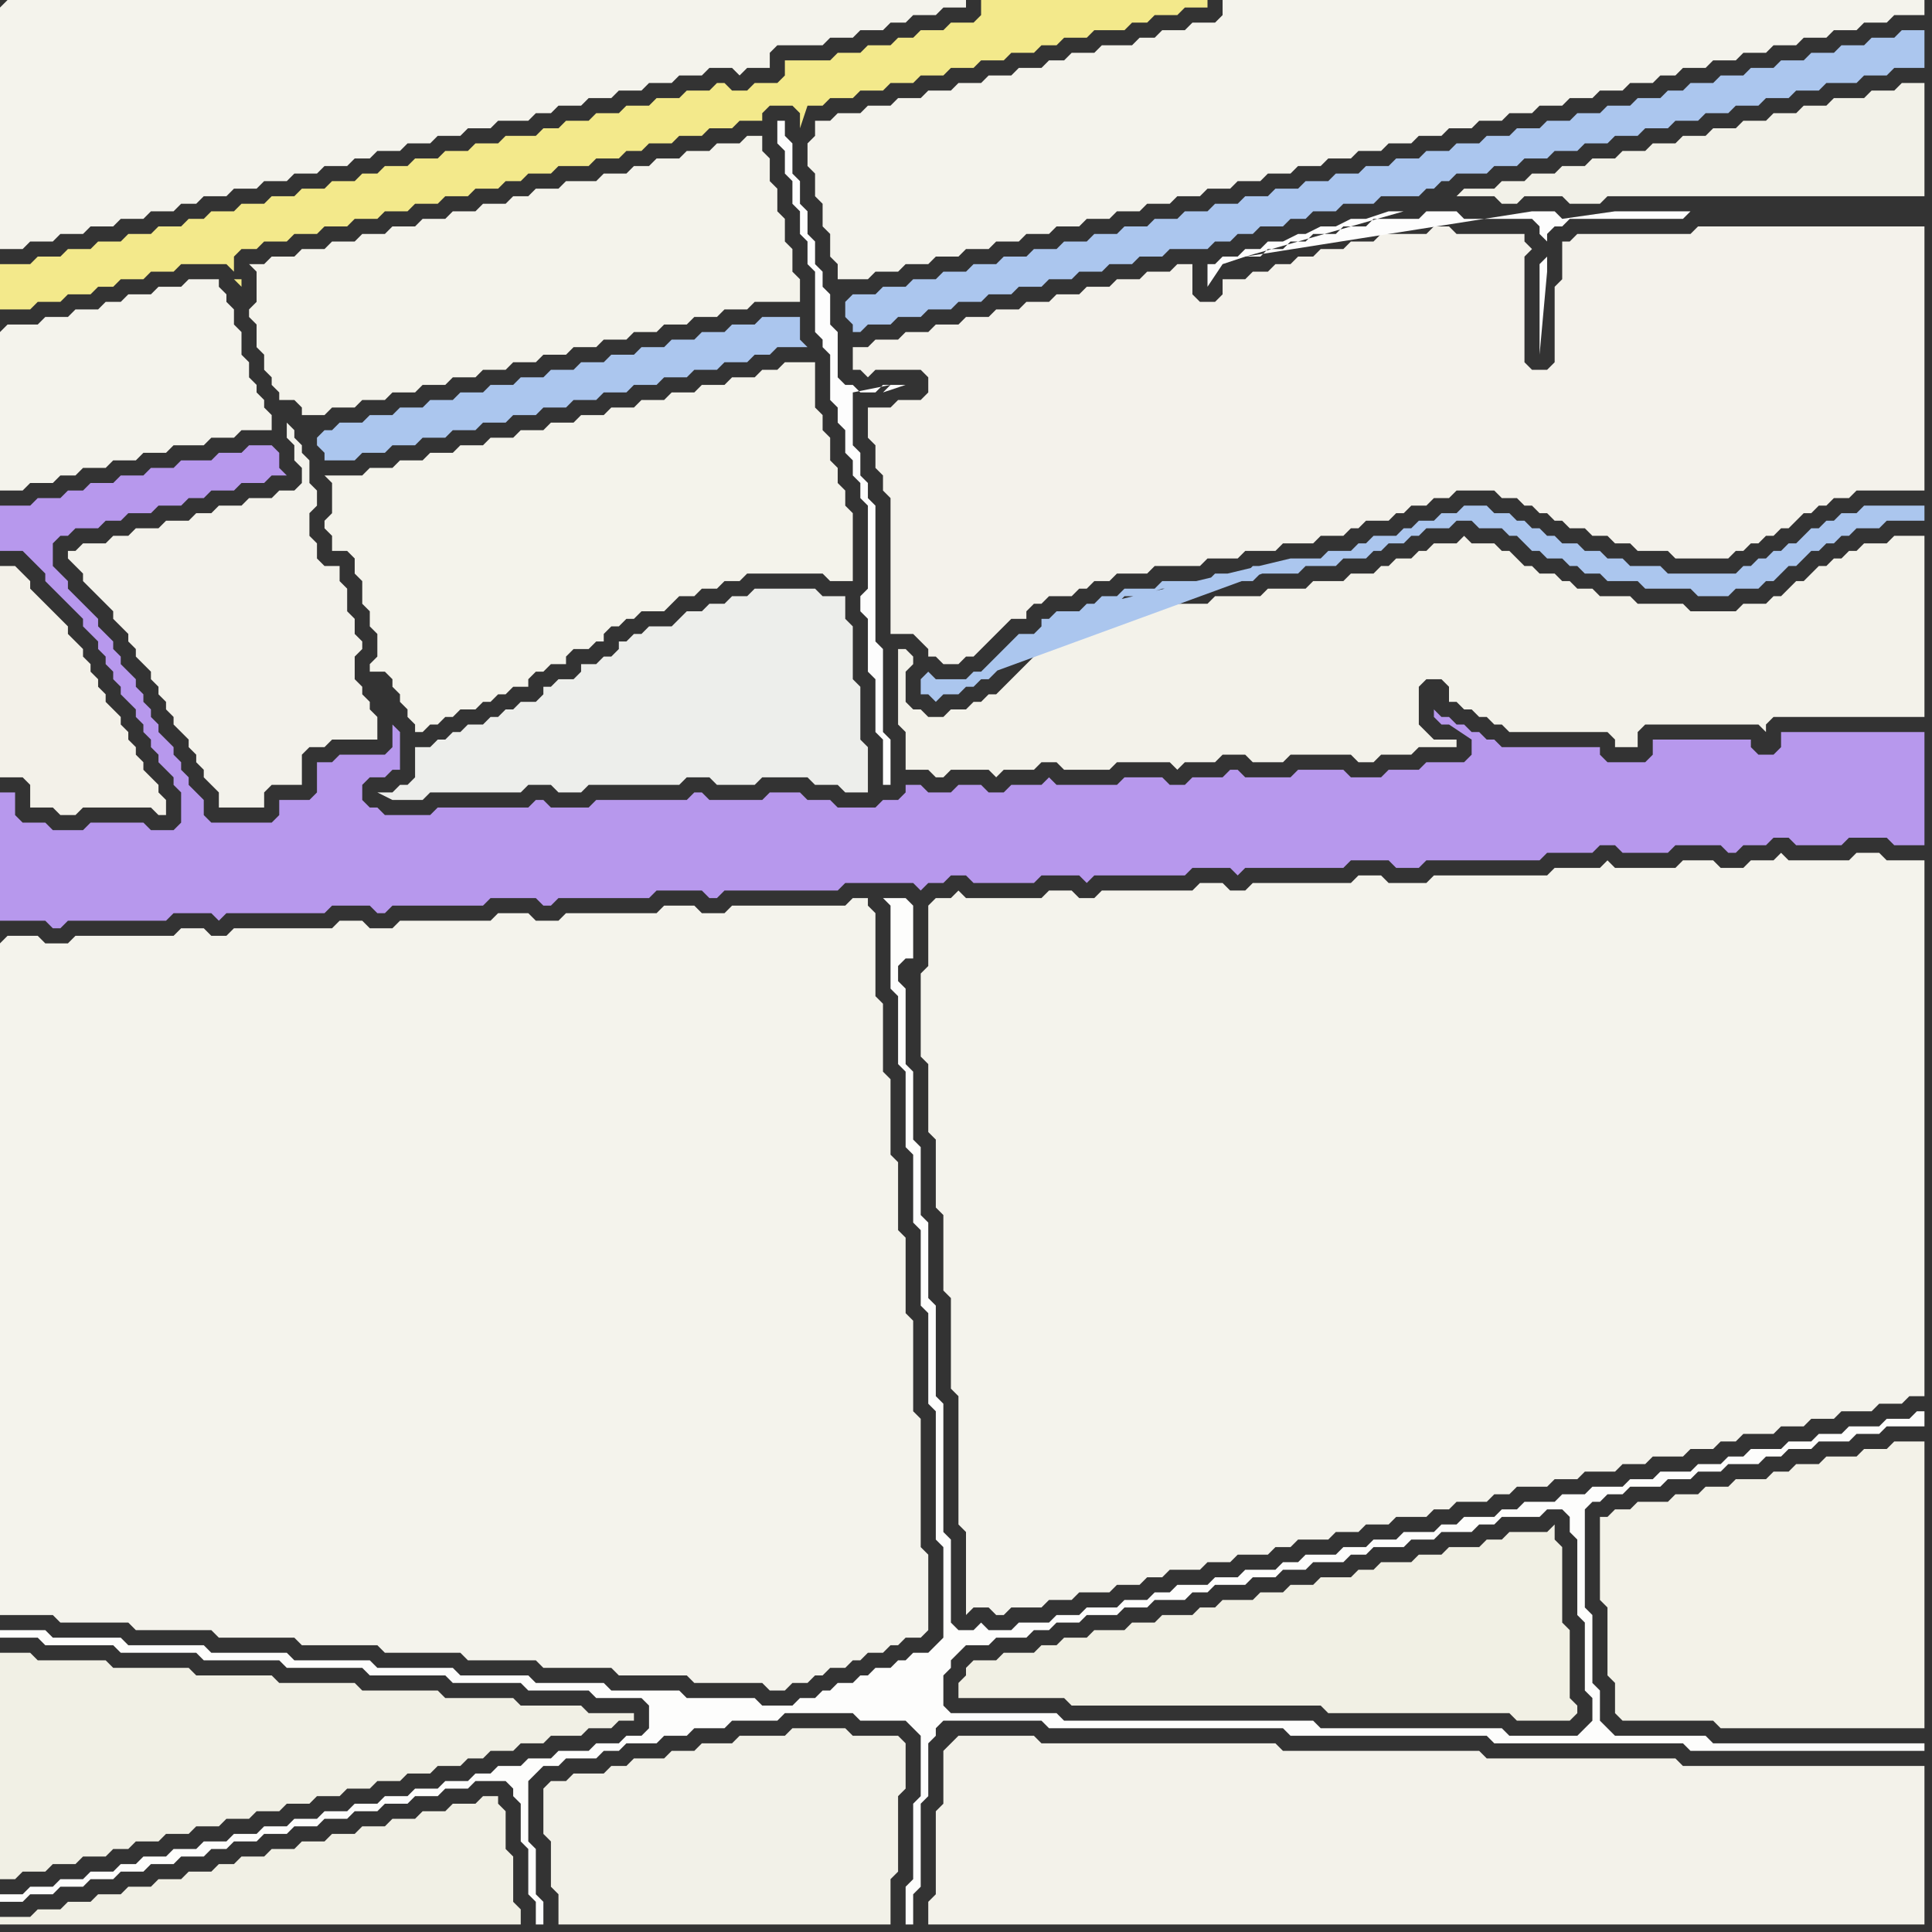 <svg width="256" height="256" xmlns="http://www.w3.org/2000/svg"><rect width="100%" height="100%" fill="#333333" stroke="none"/><script> 
var tempColor;
function hoverPath(evt){
obj = evt.target;
tempColor = obj.getAttribute("fill");
obj.setAttribute("fill","red");
//alert(tempColor);
//obj.setAttribute("stroke","red");}
function recoverPath(evt){
obj = evt.target;
obj.setAttribute("fill", tempColor);
//obj.setAttribute("stroke", tempColor);
}</script><path onmouseover="hoverPath(evt)" onmouseout="recoverPath(evt)" fill="rgb(244,243,236)" d="M  0,44l 0,21 3,0 1,-1 3,0 1,-1 2,0 1,-1 3,0 1,-1 3,0 1,-1 3,0 1,-1 4,0 1,-1 3,0 1,-1 4,0 0,-2 -1,-1 0,-1 -1,-1 0,-1 -1,-1 0,-2 -1,-1 0,-3 -1,-1 0,-2 -1,-1 0,-1 -1,-1 0,-1 -4,0 -1,1 -3,0 -1,1 -3,0 -1,1 -2,0 -1,1 -3,0 -1,1 -3,0 -1,1 -4,0 -1,1Z"/>
<path onmouseover="hoverPath(evt)" onmouseout="recoverPath(evt)" fill="rgb(183,152,237)" d="M  0,112l 0,10 6,0 1,1 1,0 1,-1 13,0 1,-1 5,0 1,1 1,-1 13,0 1,-1 5,0 1,1 1,0 1,-1 12,0 1,-1 6,0 1,1 1,0 1,-1 12,0 1,-1 6,0 1,1 1,0 1,-1 15,0 1,-1 9,0 1,1 1,-1 2,0 1,-1 2,0 1,1 8,0 1,-1 5,0 1,1 1,-1 12,0 1,-1 5,0 1,1 1,-1 13,0 1,-1 5,0 1,1 3,0 1,-1 15,0 1,-1 6,0 1,-1 2,0 1,1 6,0 1,-1 6,0 1,1 1,0 1,-1 3,0 1,-1 2,0 1,1 6,0 1,-1 5,0 1,1 4,0 0,-15 -19,0 0,2 -1,1 -2,0 -1,-1 0,-1 -13,0 0,2 -1,1 -5,0 -1,-1 0,-1 -13,0 -1,-1 -1,0 -1,-1 -1,0 -1,-1 -1,0 -1,-1 -1,0 -1,-1 0,1 1,1 1,0 3,2 0,2 -1,1 -5,0 -1,1 -4,0 -1,1 -4,0 -1,-1 -6,0 -1,1 -6,0 -1,-1 -1,0 -1,1 -4,0 -1,1 -2,0 -1,-1 -5,0 -1,1 -8,0 -1,-1 -1,1 -4,0 -1,1 -2,0 -1,-1 -3,0 -1,1 -3,0 -1,-1 -2,0 0,1 -1,1 -2,0 -1,1 -5,0 -1,-1 -3,0 -1,-1 -4,0 -1,1 -7,0 -1,-1 -1,0 -1,1 -12,0 -1,1 -5,0 -1,-1 -1,0 -1,1 -12,0 -1,1 -6,0 -1,-1 -1,0 -1,-1 0,-2 1,-1 2,0 1,-1 1,0 0,-5 -1,-1 0,3 -1,1 -6,0 -1,1 -2,0 0,4 -1,1 -4,0 0,2 -1,1 -8,0 -1,-1 0,-2 -1,-1 -1,-1 0,-1 -1,-1 0,-1 -1,-1 0,-1 -1,-1 -1,-1 0,-1 -1,-1 0,-1 -1,-1 0,-1 -1,-1 0,-1 -1,-1 -1,-1 0,-1 -1,-1 0,-1 -1,-1 -1,-1 0,-1 -1,-1 -1,-1 -1,-1 -1,-1 0,-1 -1,-1 -1,-1 0,-3 1,-1 1,0 1,-1 3,0 1,-1 2,0 1,-1 3,0 1,-1 3,0 1,-1 2,0 1,-1 3,0 1,-1 3,0 1,-1 2,0 -1,-1 0,-2 -1,-1 -3,0 -1,1 -3,0 -1,1 -4,0 -1,1 -3,0 -1,1 -3,0 -1,1 -3,0 -1,1 -2,0 -1,1 -3,0 -1,1 -4,0 0,6 3,0 2,2 1,1 0,1 1,1 1,1 1,1 1,1 1,1 0,1 1,1 1,1 0,1 1,1 0,1 1,1 0,1 1,1 0,1 1,1 1,1 0,1 1,1 0,1 1,1 0,1 1,1 0,1 1,1 1,1 0,1 1,1 0,4 -1,1 -3,0 -1,-1 -7,0 -1,1 -4,0 -1,-1 -3,0 -1,-1 0,-3 -2,0Z"/>
<path onmouseover="hoverPath(evt)" onmouseout="recoverPath(evt)" fill="rgb(244,243,235)" d="M  45,63l -2,0 1,1 0,4 -1,1 0,1 1,1 0,2 2,0 1,1 0,2 1,1 0,3 1,1 0,2 1,1 0,3 -1,1 0,1 2,0 1,1 0,1 1,1 0,1 1,1 0,1 1,1 0,1 1,0 1,-1 1,0 1,-1 1,0 1,-1 2,0 1,-1 1,0 1,-1 1,0 1,-1 2,0 0,-1 1,-1 1,0 1,-1 2,0 0,-1 1,-1 2,0 1,-1 1,0 0,-1 1,-1 1,0 1,-1 1,0 1,-1 3,0 1,-1 1,-1 2,0 1,-1 2,0 1,-1 2,0 1,-1 10,0 1,1 3,0 0,-9 -1,-1 0,-2 -1,-1 0,-2 -1,-1 0,-3 -1,-1 0,-2 -1,-1 0,-6 -4,0 -1,1 -2,0 -1,1 -3,0 -1,1 -3,0 -1,1 -3,0 -1,1 -3,0 -1,1 -3,0 -1,1 -3,0 -1,1 -3,0 -1,1 -3,0 -1,1 -3,0 -1,1 -3,0 -1,1 -3,0 -1,1 -3,0 -1,1 -3,0 -1,1Z"/>
<path onmouseover="hoverPath(evt)" onmouseout="recoverPath(evt)" fill="rgb(244,243,236)" d="M  109,16l -1,0 0,2 -1,1 0,3 1,1 0,3 1,1 0,3 1,1 0,3 1,1 0,2 4,0 1,-1 3,0 1,-1 3,0 1,-1 3,0 1,-1 3,0 1,-1 3,0 1,-1 3,0 1,-1 3,0 1,-1 3,0 1,-1 3,0 1,-1 3,0 1,-1 3,0 1,-1 3,0 1,-1 3,0 1,-1 3,0 1,-1 3,0 1,-1 3,0 1,-1 3,0 1,-1 3,0 1,-1 3,0 1,-1 3,0 1,-1 3,0 1,-1 3,0 1,-1 3,0 1,-1 3,0 1,-1 3,0 1,-1 3,0 1,-1 2,0 1,-1 3,0 1,-1 3,0 1,-1 3,0 1,-1 3,0 1,-1 3,0 1,-1 3,0 1,-1 3,0 1,-1 4,0 0,-2 -93,0 0,2 -1,1 -3,0 -1,1 -3,0 -1,1 -2,0 -1,1 -4,0 -1,1 -3,0 -1,1 -2,0 -1,1 -3,0 -1,1 -3,0 -1,1 -3,0 -1,1 -3,0 -1,1 -3,0 -1,1 -3,0 -1,1 -3,0 -1,1Z"/>
<path onmouseover="hoverPath(evt)" onmouseout="recoverPath(evt)" fill="rgb(171,198,238)" d="M  112,40l 0,2 1,1 0,1 1,0 1,-1 3,0 1,-1 3,0 1,-1 3,0 1,-1 3,0 1,-1 3,0 1,-1 3,0 1,-1 3,0 1,-1 3,0 1,-1 3,0 1,-1 3,0 1,-1 5,0 1,-1 2,0 1,-1 2,0 1,-1 3,0 1,-1 2,0 1,-1 3,0 1,-1 4,0 1,-1 5,0 1,-1 1,0 1,-1 1,0 1,-1 4,0 1,-1 3,0 1,-1 3,0 1,-1 3,0 1,-1 3,0 1,-1 3,0 1,-1 3,0 1,-1 3,0 1,-1 3,0 1,-1 3,0 1,-1 3,0 1,-1 3,0 1,-1 4,0 1,-1 3,0 1,-1 4,0 0,-5 -3,0 -1,1 -3,0 -1,1 -3,0 -1,1 -3,0 -1,1 -3,0 -1,1 -3,0 -1,1 -3,0 -1,1 -3,0 -1,1 -2,0 -1,1 -3,0 -1,1 -3,0 -1,1 -3,0 -1,1 -3,0 -1,1 -3,0 -1,1 -3,0 -1,1 -3,0 -1,1 -3,0 -1,1 -3,0 -1,1 -3,0 -1,1 -3,0 -1,1 -3,0 -1,1 -3,0 -1,1 -3,0 -1,1 -3,0 -1,1 -3,0 -1,1 -3,0 -1,1 -3,0 -1,1 -3,0 -1,1 -3,0 -1,1 -3,0 -1,1 -3,0 -1,1 -3,0 -1,1 -3,0 -1,1 -3,0 -1,1 -3,0 -1,1 -3,0 -1,1Z"/>
<path onmouseover="hoverPath(evt)" onmouseout="recoverPath(evt)" fill="rgb(244,242,235)" d="M  115,56l 0,2 1,1 0,3 1,1 0,2 1,1 0,18 3,0 1,1 1,1 0,1 1,0 1,1 2,0 1,-1 1,0 1,-1 2,-2 1,-1 1,-1 2,0 0,-1 1,-1 1,0 1,-1 3,0 1,-1 1,0 1,-1 2,0 1,-1 4,0 1,-1 6,0 1,-1 4,0 1,-1 4,0 1,-1 4,0 1,-1 3,0 1,-1 1,0 1,-1 3,0 1,-1 1,0 1,-1 2,0 1,-1 2,0 1,-1 5,0 1,1 2,0 1,1 1,0 1,1 1,0 1,1 1,0 1,1 2,0 1,1 2,0 1,1 2,0 1,1 4,0 1,1 7,0 1,-1 1,0 1,-1 1,0 1,-1 1,0 1,-1 1,0 1,-1 1,-1 1,0 1,-1 1,0 1,-1 2,0 1,-1 9,0 0,-35 -30,0 -1,1 -15,0 -1,1 -1,0 0,5 -1,1 0,10 -1,1 -2,0 -1,-1 0,-14 1,-1 -1,-1 0,-1 -9,0 -1,-1 -2,0 -1,1 -6,0 -1,1 -3,0 -1,1 -3,0 -1,1 -2,0 -1,1 -2,0 -1,1 -2,0 -1,1 -3,0 0,2 -1,1 -2,0 -1,-1 0,-4 -2,0 -1,1 -3,0 -1,1 -3,0 -1,1 -3,0 -1,1 -3,0 -1,1 -3,0 -1,1 -3,0 -1,1 -3,0 -1,1 -3,0 -1,1 -3,0 -1,1 -3,0 -1,1 -2,0 0,3 1,0 1,1 1,-1 6,0 1,1 0,2 -1,1 -3,0 -1,1 -3,0Z"/>
<path onmouseover="hoverPath(evt)" onmouseout="recoverPath(evt)" fill="rgb(244,243,236)" d="M  123,120l 0,8 -1,1 0,11 1,1 0,9 1,1 0,9 1,1 0,10 1,1 0,12 1,1 0,17 1,1 0,11 1,-1 2,0 1,1 1,0 1,-1 4,0 1,-1 3,0 1,-1 4,0 1,-1 3,0 1,-1 2,0 1,-1 4,0 1,-1 3,0 1,-1 4,0 1,-1 2,0 1,-1 4,0 1,-1 3,0 1,-1 3,0 1,-1 4,0 1,-1 2,0 1,-1 4,0 1,-1 2,0 1,-1 4,0 1,-1 3,0 1,-1 4,0 1,-1 3,0 1,-1 4,0 1,-1 3,0 1,-1 2,0 1,-1 4,0 1,-1 3,0 1,-1 3,0 1,-1 4,0 1,-1 3,0 1,-1 2,0 0,-71 -5,0 -1,-1 -3,0 -1,1 -8,0 -1,-1 -1,1 -3,0 -1,1 -3,0 -1,-1 -4,0 -1,1 -8,0 -1,-1 -1,1 -6,0 -1,1 -15,0 -1,1 -5,0 -1,-1 -3,0 -1,1 -13,0 -1,1 -2,0 -1,-1 -3,0 -1,1 -12,0 -1,1 -2,0 -1,-1 -3,0 -1,1 -10,0 -1,-1 -1,1 -2,0 -1,1Z"/>
<path onmouseover="hoverPath(evt)" onmouseout="recoverPath(evt)" fill="rgb(243,242,234)" d="M  126,231l 0,0 -1,1 0,7 -1,1 0,11 -1,1 0,3 132,0 0,-21 -32,0 -1,-1 -25,0 -1,-1 -26,0 -1,-1 -31,0 -1,-1 -10,0 -1,1Z"/>
<path onmouseover="hoverPath(evt)" onmouseout="recoverPath(evt)" fill="rgb(244,243,236)" d="M  0,1l 0,32 3,0 1,-1 3,0 1,-1 3,0 1,-1 3,0 1,-1 3,0 1,-1 3,0 1,-1 2,0 1,-1 3,0 1,-1 3,0 1,-1 3,0 1,-1 3,0 1,-1 3,0 1,-1 2,0 1,-1 3,0 1,-1 3,0 1,-1 3,0 1,-1 3,0 1,-1 4,0 1,-1 2,0 1,-1 3,0 1,-1 3,0 1,-1 3,0 1,-1 3,0 1,-1 3,0 1,-1 3,0 1,1 1,-1 3,0 0,-2 1,-1 6,0 1,-1 3,0 1,-1 3,0 1,-1 2,0 1,-1 3,0 1,-1 3,0 0,-1 -127,0 -1,1Z"/>
<path onmouseover="hoverPath(evt)" onmouseout="recoverPath(evt)" fill="rgb(244,243,236)" d="M  0,125l 0,89 7,0 1,1 9,0 1,1 10,0 1,1 10,0 1,1 10,0 1,1 10,0 1,1 9,0 1,1 9,0 1,1 9,0 1,1 9,0 1,1 2,0 1,-1 2,0 1,-1 1,0 1,-1 2,0 1,-1 1,0 1,-1 2,0 1,-1 1,0 1,-1 2,0 1,-1 0,-10 -1,-1 0,-17 -1,-1 0,-12 -1,-1 0,-10 -1,-1 0,-9 -1,-1 0,-10 -1,-1 0,-9 -1,-1 0,-11 -1,-1 0,-1 -2,0 -1,1 -15,0 -1,1 -3,0 -1,-1 -4,0 -1,1 -12,0 -1,1 -3,0 -1,-1 -4,0 -1,1 -12,0 -1,1 -3,0 -1,-1 -3,0 -1,1 -13,0 -1,1 -2,0 -1,-1 -3,0 -1,1 -13,0 -1,1 -3,0 -1,-1 -4,0 -1,1Z"/>
<path onmouseover="hoverPath(evt)" onmouseout="recoverPath(evt)" fill="rgb(241,240,229)" d="M  0,221l 0,28 2,0 1,-1 3,0 1,-1 3,0 1,-1 3,0 1,-1 2,0 1,-1 3,0 1,-1 3,0 1,-1 3,0 1,-1 3,0 1,-1 3,0 1,-1 3,0 1,-1 3,0 1,-1 3,0 1,-1 3,0 1,-1 3,0 1,-1 3,0 1,-1 2,0 1,-1 3,0 1,-1 3,0 1,-1 4,0 1,-1 3,0 1,-1 2,0 0,-1 -6,0 -1,-1 -8,0 -1,-1 -9,0 -1,-1 -10,0 -1,-1 -10,0 -1,-1 -10,0 -1,-1 -10,0 -1,-1 -9,0 -1,-1 -4,0Z"/>
<path onmouseover="hoverPath(evt)" onmouseout="recoverPath(evt)" fill="rgb(243,242,235)" d="M  10,73l -1,0 0,1 1,1 1,1 0,1 1,1 1,1 1,1 1,1 0,1 1,1 1,1 0,1 1,1 0,1 1,1 1,1 0,1 1,1 0,1 1,1 0,1 1,1 0,1 1,1 1,1 0,1 1,1 0,1 1,1 0,1 1,1 1,1 0,2 6,0 0,-2 1,-1 4,0 0,-4 1,-1 2,0 1,-1 6,0 0,-3 -1,-1 0,-1 -1,-1 0,-1 -1,-1 0,-3 1,-1 0,-1 -1,-1 0,-2 -1,-1 0,-3 -1,-1 0,-2 -2,0 -1,-1 0,-2 -1,-1 0,-3 1,-1 0,-2 -1,-1 0,-3 -1,-1 0,-1 -1,-1 0,-1 -1,-1 0,2 1,1 0,2 1,1 0,2 -1,1 -2,0 -1,1 -3,0 -1,1 -3,0 -1,1 -2,0 -1,1 -3,0 -1,1 -3,0 -1,1 -2,0 -1,1 -3,0 -1,1Z"/>
<path onmouseover="hoverPath(evt)" onmouseout="recoverPath(evt)" fill="rgb(237,238,235)" d="M  52,105l -2,0 2,1 4,0 1,-1 12,0 1,-1 3,0 1,1 3,0 1,-1 12,0 1,-1 3,0 1,1 5,0 1,-1 6,0 1,1 3,0 1,1 3,0 0,-6 -1,-1 0,-7 -1,-1 0,-7 -1,-1 0,-3 -3,0 -1,-1 -8,0 -1,1 -2,0 -1,1 -2,0 -1,1 -2,0 -1,1 -1,1 -3,0 -1,1 -1,0 -1,1 -1,0 0,1 -1,1 -1,0 -1,1 -2,0 0,1 -1,1 -2,0 -1,1 -1,0 0,1 -1,1 -2,0 -1,1 -1,0 -1,1 -1,0 -1,1 -2,0 -1,1 -1,0 -1,1 -1,0 -1,1 -2,0 0,4 -1,1 -1,0 -1,1Z"/>
<path onmouseover="hoverPath(evt)" onmouseout="recoverPath(evt)" fill="rgb(243,233,139)" d="M  0,38l 0,3 4,0 1,-1 3,0 1,-1 3,0 1,-1 2,0 1,-1 3,0 1,-1 3,0 1,-1 6,0 1,1 0,-2 1,-1 2,0 1,-1 3,0 1,-1 3,0 1,-1 3,0 1,-1 3,0 1,-1 3,0 1,-1 3,0 1,-1 3,0 1,-1 3,0 1,-1 2,0 1,-1 3,0 1,-1 4,0 1,-1 3,0 1,-1 2,0 1,-1 3,0 1,-1 3,0 1,-1 3,0 1,-1 3,0 0,-1 1,-1 3,0 1,1 0,2 1,-3 2,0 1,-1 3,0 1,-1 3,0 1,-1 3,0 1,-1 3,0 1,-1 3,0 1,-1 3,0 1,-1 3,0 1,-1 2,0 1,-1 3,0 1,-1 4,0 1,-1 2,0 1,-1 3,0 1,-1 3,0 0,-1 -30,0 0,2 -1,1 -3,0 -1,1 -3,0 -1,1 -2,0 -1,1 -3,0 -1,1 -3,0 -1,1 -6,0 0,2 -1,1 -3,0 -1,1 -2,0 -1,-1 -1,0 -1,1 -3,0 -1,1 -3,0 -1,1 -3,0 -1,1 -3,0 -1,1 -3,0 -1,1 -2,0 -1,1 -4,0 -1,1 -3,0 -1,1 -3,0 -1,1 -3,0 -1,1 -3,0 -1,1 -2,0 -1,1 -3,0 -1,1 -3,0 -1,1 -3,0 -1,1 -3,0 -1,1 -3,0 -1,1 -2,0 -1,1 -3,0 -1,1 -3,0 -1,1 -3,0 -1,1 -3,0 -1,1 -3,0 -1,1 -4,0 0,3 31,-1 1,1 0,-1 -1,0 -31,1Z"/>
<path onmouseover="hoverPath(evt)" onmouseout="recoverPath(evt)" fill="rgb(241,240,229)" d="M  11,255l 58,0 0,-2 -1,-1 0,-6 -1,-1 0,-5 -1,-1 0,-1 -2,0 -1,1 -3,0 -1,1 -3,0 -1,1 -3,0 -1,1 -3,0 -1,1 -3,0 -1,1 -3,0 -1,1 -3,0 -1,1 -3,0 -1,1 -2,0 -1,1 -3,0 -1,1 -3,0 -1,1 -3,0 -1,1 -3,0 -1,1 -3,0 -1,1 -3,0 -1,1 -4,0 0,1Z"/>
<path onmouseover="hoverPath(evt)" onmouseout="recoverPath(evt)" fill="rgb(171,198,238)" d="M  42,58l 0,1 1,1 0,1 4,0 1,-1 3,0 1,-1 3,0 1,-1 3,0 1,-1 3,0 1,-1 3,0 1,-1 3,0 1,-1 3,0 1,-1 3,0 1,-1 3,0 1,-1 3,0 1,-1 3,0 1,-1 3,0 1,-1 3,0 1,-1 2,0 1,-1 4,0 -1,-1 0,-3 -5,0 -1,1 -3,0 -1,1 -3,0 -1,1 -3,0 -1,1 -3,0 -1,1 -3,0 -1,1 -3,0 -1,1 -3,0 -1,1 -3,0 -1,1 -3,0 -1,1 -3,0 -1,1 -3,0 -1,1 -3,0 -1,1 -3,0 -1,1 -3,0 -1,1 -1,0 -1,1Z"/>
<path onmouseover="hoverPath(evt)" onmouseout="recoverPath(evt)" fill="rgb(242,241,232)" d="M  72,238l 0,5 1,1 0,6 1,1 0,4 44,0 0,-6 1,-1 0,-10 1,-1 0,-6 -1,-1 -6,0 -1,-1 -7,0 -1,1 -6,0 -1,1 -4,0 -1,1 -3,0 -1,1 -4,0 -1,1 -2,0 -1,1 -4,0 -1,1 -2,0 -1,1Z"/>
<path onmouseover="hoverPath(evt)" onmouseout="recoverPath(evt)" fill="rgb(241,240,228)" d="M  128,222l -1,1 0,2 14,0 1,1 33,0 1,1 24,0 1,1 7,0 1,-1 0,-1 -1,-1 0,-9 -1,-1 0,-10 -1,-1 0,-2 -1,1 -5,0 -1,1 -2,0 -1,1 -4,0 -1,1 -3,0 -1,1 -4,0 -1,1 -2,0 -1,1 -4,0 -1,1 -3,0 -1,1 -3,0 -1,1 -4,0 -1,1 -2,0 -1,1 -4,0 -1,1 -3,0 -1,1 -4,0 -1,1 -3,0 -1,1 -2,0 -1,1 -4,0 -1,1 -3,0 -1,1Z"/>
<path onmouseover="hoverPath(evt)" onmouseout="recoverPath(evt)" fill="rgb(253,253,253)" d="M  165,34l 2,0 1,-1 2,0 1,-1 2,0 1,-1 3,0 1,-1 3,0 1,-1 6,0 1,-1 4,0 1,1 9,0 1,1 0,1 1,1 0,2 -1,1 0,12 1,-11 0,-5 1,-1 1,0 1,-1 15,0 1,-1 -10,0 -7,1 -1,-1 -3,0 -38,6 21,-6 -2,0 -3,1 -2,0 -2,1 -2,0 -2,1 -1,0 -2,1 -2,0 -1,1 -2,0 -1,1 -2,0 -1,1 -1,0 0,3 2,-3Z"/>
<path onmouseover="hoverPath(evt)" onmouseout="recoverPath(evt)" fill="rgb(243,242,232)" d="M  213,201l -1,0 0,11 1,1 0,9 1,1 0,4 1,1 12,0 1,1 27,0 0,-38 -4,0 -1,1 -3,0 -1,1 -4,0 -1,1 -3,0 -1,1 -2,0 -1,1 -4,0 -1,1 -3,0 -1,1 -3,0 -1,1 -4,0 -1,1 -2,0 -1,1Z"/>
<path onmouseover="hoverPath(evt)" onmouseout="recoverPath(evt)" fill="rgb(242,241,232)" d="M  228,26l 27,0 0,-15 -3,0 -1,1 -3,0 -1,1 -4,0 -1,1 -3,0 -1,1 -3,0 -1,1 -3,0 -1,1 -3,0 -1,1 -3,0 -1,1 -3,0 -1,1 -3,0 -1,1 -3,0 -1,1 -3,0 -1,1 -3,0 -1,1 -3,0 -1,1 -4,0 -1,1 5,0 1,1 2,0 1,-1 5,0 1,1 4,0 1,-1Z"/>
<path onmouseover="hoverPath(evt)" onmouseout="recoverPath(evt)" fill="rgb(253,253,252)" d="M  2,251l -2,0 0,1 3,0 1,-1 3,0 1,-1 3,0 1,-1 3,0 1,-1 3,0 1,-1 3,0 1,-1 3,0 1,-1 2,0 1,-1 3,0 1,-1 3,0 1,-1 3,0 1,-1 3,0 1,-1 3,0 1,-1 3,0 1,-1 3,0 1,-1 3,0 1,-1 4,0 1,1 0,1 1,1 0,5 1,1 0,6 1,1 0,3 1,0 0,-3 -1,-1 0,-6 -1,-1 0,-8 1,-1 1,-1 2,0 1,-1 4,0 1,-1 2,0 1,-1 4,0 1,-1 3,0 1,-1 4,0 1,-1 6,0 1,-1 9,0 1,1 6,0 1,1 1,1 0,8 -1,1 0,10 -1,1 0,5 1,0 0,-4 1,-1 0,-11 1,-1 0,-7 1,-1 0,-1 1,-1 13,0 1,1 31,0 1,1 26,0 1,1 25,0 1,1 31,0 0,-1 -28,0 -1,-1 -12,0 -1,-1 -1,-1 0,-4 -1,-1 0,-9 -1,-1 0,-13 1,-1 1,0 1,-1 2,0 1,-1 4,0 1,-1 3,0 1,-1 3,0 1,-1 4,0 1,-1 2,0 1,-1 3,0 1,-1 4,0 1,-1 3,0 1,-1 5,0 0,-2 -1,0 -1,1 -3,0 -1,1 -4,0 -1,1 -3,0 -1,1 -3,0 -1,1 -4,0 -1,1 -2,0 -1,1 -3,0 -1,1 -4,0 -1,1 -3,0 -1,1 -4,0 -1,1 -3,0 -1,1 -4,0 -1,1 -2,0 -1,1 -4,0 -1,1 -2,0 -1,1 -4,0 -1,1 -3,0 -1,1 -3,0 -1,1 -4,0 -1,1 -2,0 -1,1 -4,0 -1,1 -3,0 -1,1 -4,0 -1,1 -2,0 -1,1 -3,0 -1,1 -4,0 -1,1 -3,0 -1,1 -4,0 -1,1 -3,0 -1,-1 -1,1 -2,0 -1,-1 0,-11 -1,-1 0,-17 -1,-1 0,-12 -1,-1 0,-10 -1,-1 0,-9 -1,-1 0,-9 -1,-1 0,-10 -1,-1 0,-2 1,-1 1,0 0,-7 -1,-1 -3,0 1,1 0,11 1,1 0,9 1,1 0,10 1,1 0,9 1,1 0,10 1,1 0,12 1,1 0,17 1,1 0,12 -1,1 -1,1 -2,0 -1,1 -1,0 -1,1 -2,0 -1,1 -1,0 -1,1 -2,0 -1,1 -1,0 -1,1 -2,0 -1,1 -4,0 -1,-1 -9,0 -1,-1 -9,0 -1,-1 -9,0 -1,-1 -9,0 -1,-1 -10,0 -1,-1 -10,0 -1,-1 -10,0 -1,-1 -10,0 -1,-1 -9,0 -1,-1 -6,0 0,1 5,0 1,1 9,0 1,1 10,0 1,1 10,0 1,1 10,0 1,1 10,0 1,1 9,0 1,1 8,0 1,1 6,0 1,1 0,3 -1,1 -2,0 -1,1 -3,0 -1,1 -4,0 -1,1 -3,0 -1,1 -3,0 -1,1 -2,0 -1,1 -3,0 -1,1 -3,0 -1,1 -3,0 -1,1 -3,0 -1,1 -3,0 -1,1 -3,0 -1,1 -3,0 -1,1 -3,0 -1,1 -3,0 -1,1 -3,0 -1,1 -3,0 -1,1 -2,0 -1,1 -3,0 -1,1 -3,0 -1,1 -3,0 -1,1 -1,0 130,-34 4,0 1,-1 2,0 1,-1 3,0 1,-1 4,0 1,-1 3,0 1,-1 4,0 1,-1 2,0 1,-1 4,0 1,-1 3,0 1,-1 3,0 1,-1 4,0 1,-1 2,0 1,-1 4,0 1,-1 3,0 1,-1 4,0 1,-1 2,0 1,-1 5,0 1,-1 2,0 1,1 0,2 1,1 0,10 1,1 0,9 1,1 0,3 -1,1 -1,1 -9,0 -1,-1 -24,0 -1,-1 -33,0 -1,-1 -14,0 -1,-1 0,-4 1,-1 0,-1 1,-1 1,-1 3,0 1,-1 -130,34Z"/>
<path onmouseover="hoverPath(evt)" onmouseout="recoverPath(evt)" fill="rgb(243,241,233)" d="M  4,78l 0,-1 -1,-1 -1,-1 -2,0 0,28 3,0 1,1 0,3 3,0 1,1 2,0 1,-1 9,0 1,1 1,0 0,-2 -1,-1 0,-1 -1,-1 -1,-1 0,-1 -1,-1 0,-1 -1,-1 0,-1 -1,-1 0,-1 -1,-1 -1,-1 0,-1 -1,-1 0,-1 -1,-1 0,-1 -1,-1 0,-1 -2,-2 0,-1 -5,-5Z"/>
<path onmouseover="hoverPath(evt)" onmouseout="recoverPath(evt)" fill="rgb(244,243,235)" d="M  35,35l -2,0 1,1 0,4 -1,1 0,1 1,1 0,3 1,1 0,2 1,1 0,1 1,1 0,1 2,0 1,1 0,1 3,0 1,-1 3,0 1,-1 3,0 1,-1 3,0 1,-1 3,0 1,-1 3,0 1,-1 3,0 1,-1 3,0 1,-1 3,0 1,-1 3,0 1,-1 3,0 1,-1 3,0 1,-1 3,0 1,-1 3,0 1,-1 3,0 1,-1 6,0 0,-3 -1,-1 0,-3 -1,-1 0,-3 -1,-1 0,-3 -1,-1 0,-3 -1,-1 0,-2 -2,0 -1,1 -3,0 -1,1 -3,0 -1,1 -3,0 -1,1 -2,0 -1,1 -3,0 -1,1 -4,0 -1,1 -3,0 -1,1 -2,0 -1,1 -3,0 -1,1 -3,0 -1,1 -3,0 -1,1 -3,0 -1,1 -3,0 -1,1 -3,0 -1,1 -3,0 -1,1 -3,0 -1,1Z"/>
<path onmouseover="hoverPath(evt)" onmouseout="recoverPath(evt)" fill="rgb(253,253,253)" d="M  118,51l -1,0 -1,1 -2,0 -1,-1 -1,0 -1,-1 0,-6 -1,-1 0,-4 -1,-1 0,-2 -1,-1 0,-3 -1,-1 0,-3 -1,-1 0,-3 -1,-1 0,-4 -1,-1 0,-2 -1,0 0,3 1,1 0,3 1,1 0,3 1,1 0,3 1,1 0,3 1,1 0,8 1,1 0,1 1,1 0,6 1,1 0,2 1,1 0,3 1,1 0,2 1,1 0,2 1,1 0,11 -1,1 0,2 1,1 0,7 1,1 0,7 1,1 0,6 1,0 0,-6 -1,-1 0,-11 -1,-1 0,-18 -1,-1 0,-2 -1,-1 0,-3 -1,-1 0,-7 5,-1 -1,1 0,0 3,-1Z"/>
<path onmouseover="hoverPath(evt)" onmouseout="recoverPath(evt)" fill="rgb(243,242,234)" d="M  121,94l 0,0 -1,-1 0,-4 1,-1 0,-1 -1,-1 -1,0 0,10 1,1 0,5 3,0 1,1 1,0 1,-1 5,0 1,1 1,-1 4,0 1,-1 2,0 1,1 6,0 1,-1 7,0 1,1 1,-1 4,0 1,-1 3,0 1,1 4,0 1,-1 8,0 1,1 2,0 1,-1 4,0 1,-1 5,0 0,-1 -3,0 -1,-1 -1,-1 0,-5 1,-1 2,0 1,1 0,2 1,0 1,1 1,0 1,1 1,0 1,1 1,0 1,1 13,0 1,1 0,1 3,0 0,-2 1,-1 15,0 1,1 0,-1 1,-1 20,0 0,-24 -4,0 -1,1 -3,0 -1,1 -1,0 -1,1 -1,0 -1,1 -1,0 -1,1 -1,1 -1,0 -2,2 -1,0 -1,1 -3,0 -1,1 -6,0 -1,-1 -6,0 -1,-1 -4,0 -1,-1 -2,0 -1,-1 -1,0 -1,-1 -2,0 -1,-1 -1,0 -1,-1 -1,-1 -1,0 -1,-1 -3,0 -1,-1 -1,1 -3,0 -1,1 -1,0 -1,1 -2,0 -1,1 -1,0 -1,1 -3,0 -1,1 -4,0 -1,1 -5,0 -1,1 -6,0 -1,1 -7,0 -1,1 -2,0 -1,1 -3,0 -1,1 -3,0 -1,1 -1,0 0,1 -1,1 -1,0 -1,1 -1,1 -1,1 -1,1 -1,1 -1,1 -1,0 -1,1 -1,0 -1,1 -2,0 -1,1 -2,0 -1,-1Z"/>
<path onmouseover="hoverPath(evt)" onmouseout="recoverPath(evt)" fill="rgb(171,198,238)" d="M  170,75l -4,0 -1,1 -4,0 -1,1 -6,0 -1,1 -4,0 -1,1 -2,0 -1,1 -1,0 -1,1 -3,0 -1,1 -1,0 0,1 -1,1 -2,0 -1,1 -1,1 -1,1 -1,1 -1,1 -1,0 -1,1 -4,0 -1,-1 -1,1 0,2 1,0 1,1 1,-1 2,0 1,-1 1,0 1,-1 1,0 1,-1 2,-2 1,-1 1,-1 -1,0 -1,1 -1,1 -1,1 -1,1 -2,1 41,-15 -24,5 2,0 1,-1 2,0 3,-1 5,0 2,-1 5,0 1,-1 5,0 1,-1 4,0 1,-1 3,0 1,-1 1,0 1,-1 2,0 1,-1 1,0 1,-1 3,0 1,-1 2,0 1,1 3,0 1,1 1,0 1,1 1,1 1,0 1,1 2,0 1,1 1,0 1,1 2,0 1,1 4,0 1,1 6,0 1,1 4,0 1,-1 3,0 1,-1 1,0 1,-1 1,-1 1,0 1,-1 1,-1 1,0 1,-1 1,0 1,-1 1,0 1,-1 3,0 1,-1 5,0 0,-2 -8,0 -1,1 -2,0 -1,1 -1,0 -1,1 -1,0 -1,1 -1,1 -1,0 -1,1 -1,0 -1,1 -1,0 -1,1 -1,0 -1,1 -9,0 -1,-1 -4,0 -1,-1 -2,0 -1,-1 -2,0 -1,-1 -2,0 -1,-1 -1,0 -1,-1 -1,0 -1,-1 -1,0 -1,-1 -2,0 -1,-1 -3,0 -1,1 -2,0 -1,1 -2,0 -1,1 -1,0 -1,1 -3,0 -1,1 -1,0 -1,1 -3,0 -1,1 -4,0 -25,6 24,-5Z"/>
</svg>
